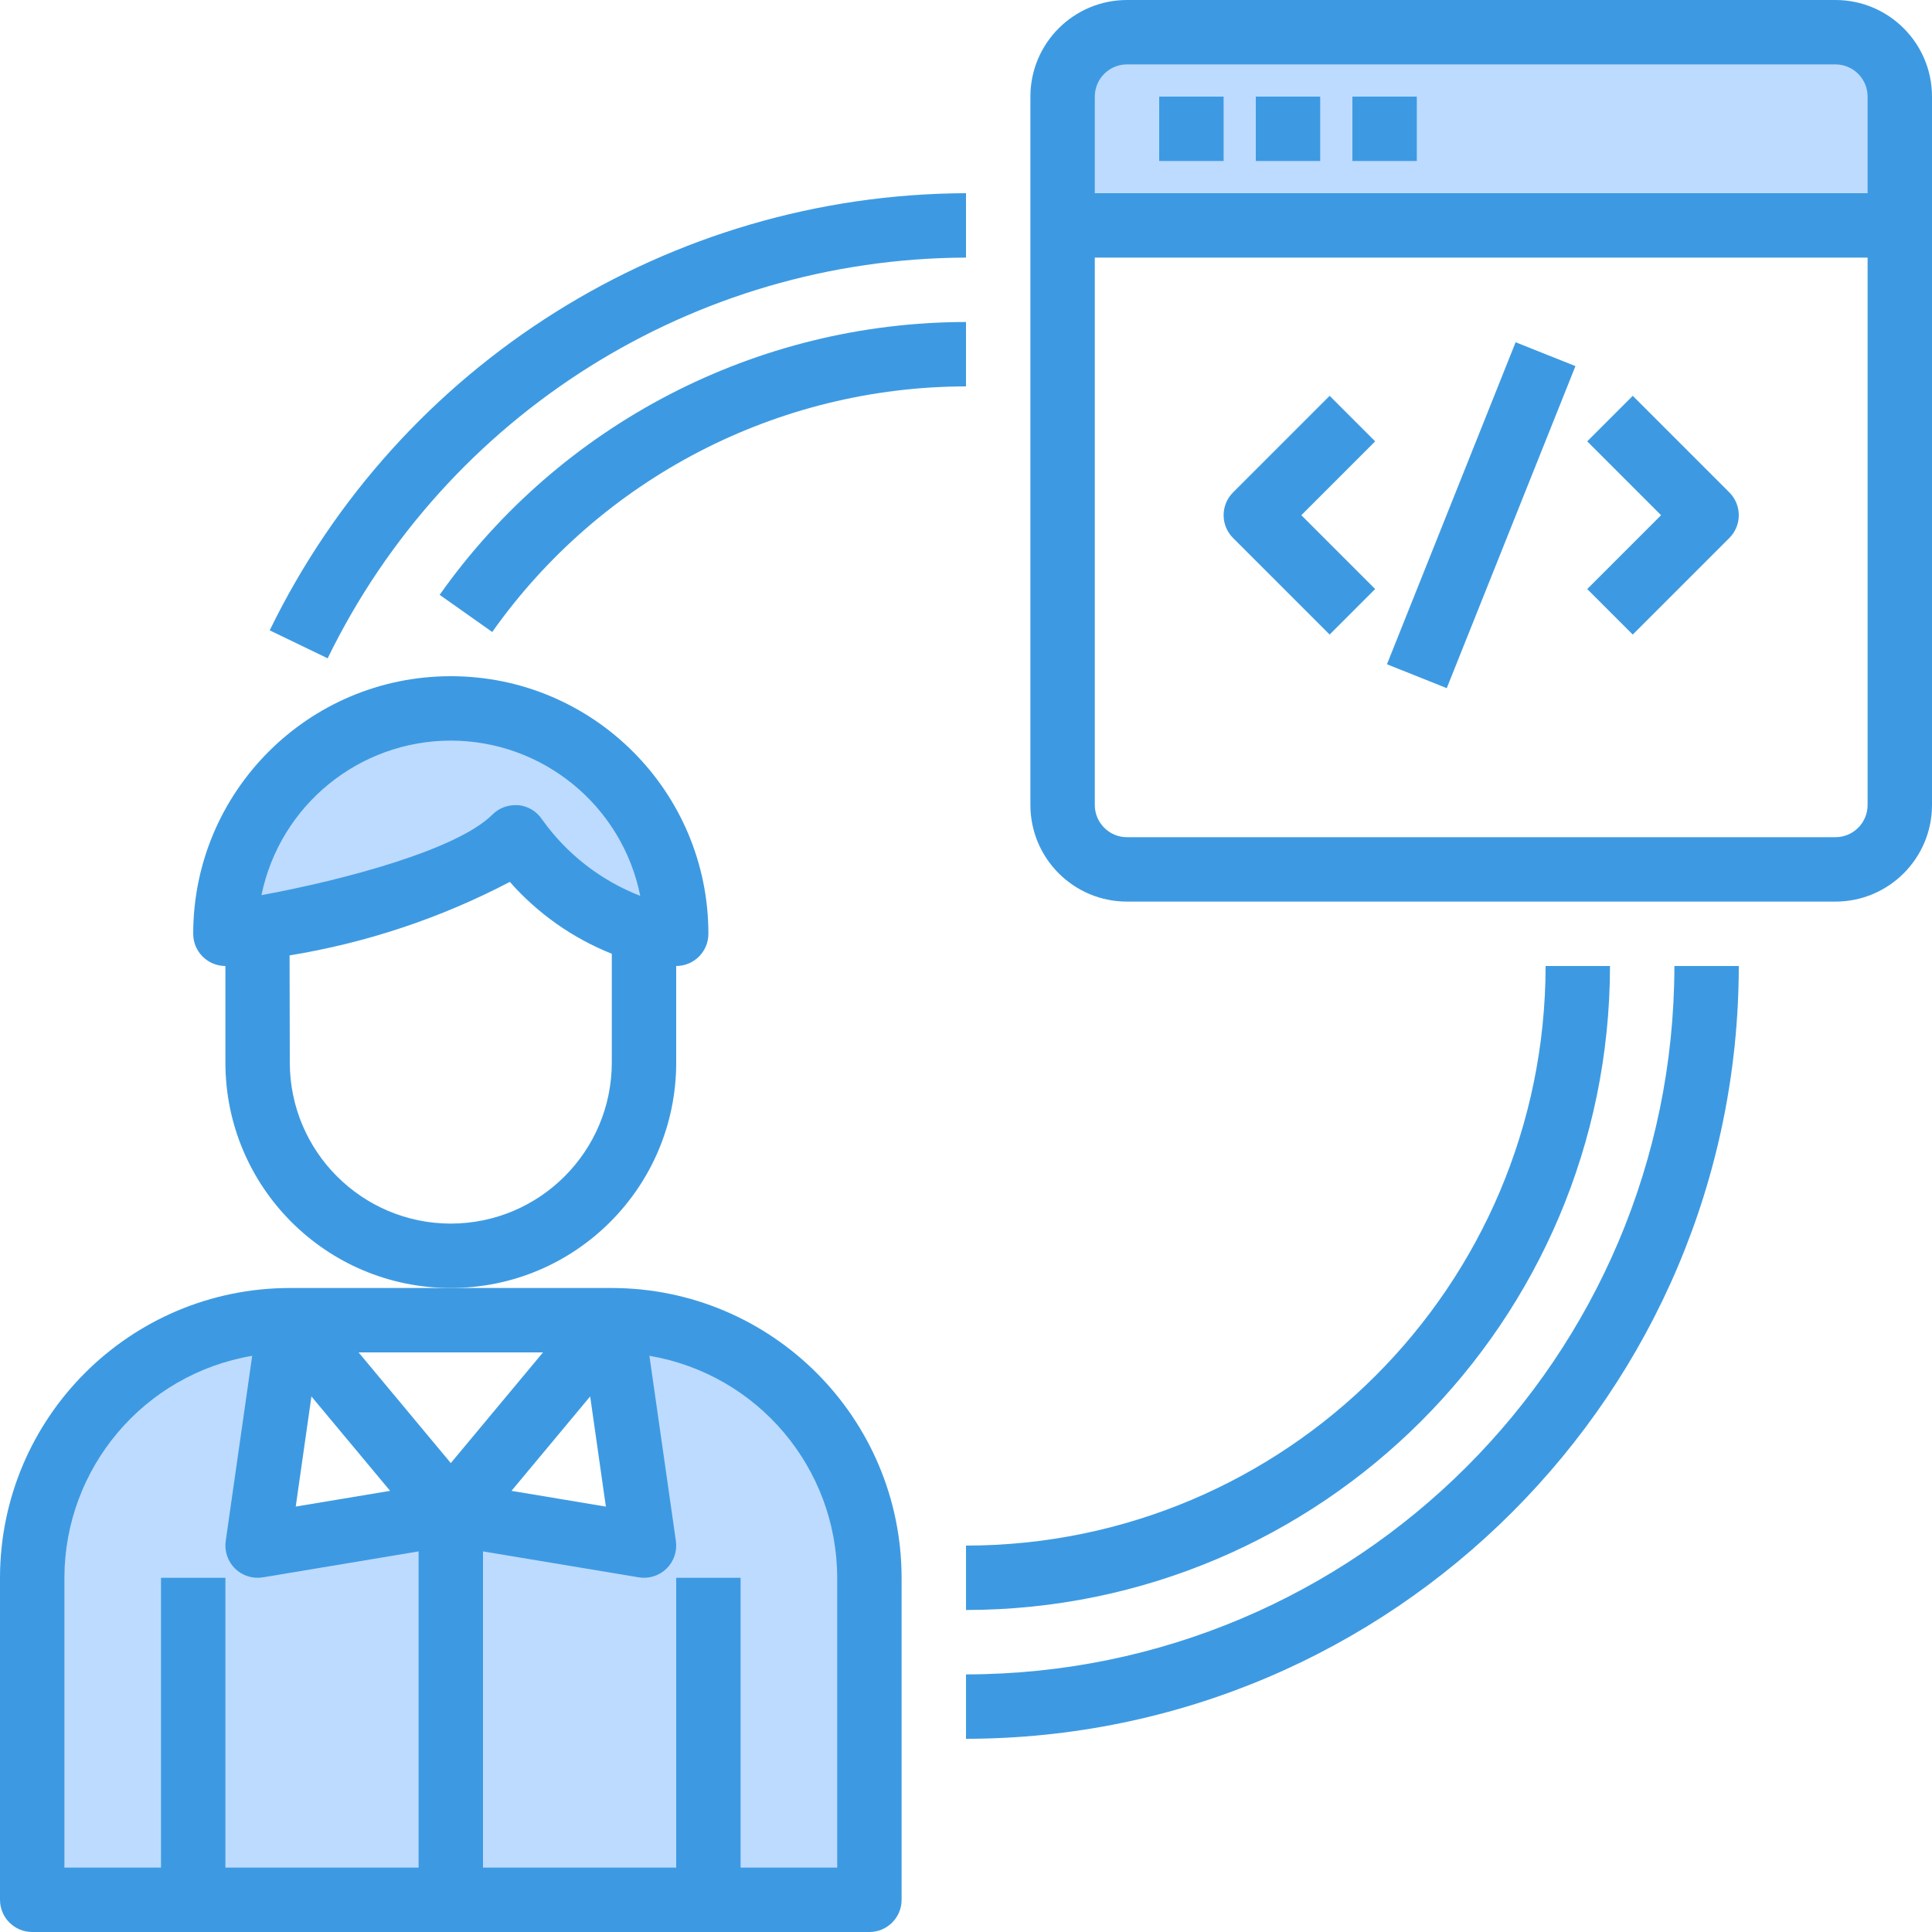 <svg height="480pt" viewBox="0 0 480 480" width="480pt" xmlns="http://www.w3.org/2000/svg"><path d="m176 472h-64v-96l48 8-8-56c35.348 0 64 28.652 64 64v80zm0 0" fill="#bddbff"/><path d="m64 384 48-8v96h-104v-80c0-35.348 28.652-64 64-64zm0 0" fill="#bddbff"/><path d="m168 232c-2.723.012-5.438-.312-8.078-.961-12.949-3.836-24.203-11.961-31.922-23.039-12.238 12.238-47.84 19.762-63.922 22.641-4.957.879-8.078 1.359-8.078 1.359.035-30.914 25.086-55.965 56-56 .805-.027 1.605.027 2.398.16 29.941 1.25 53.578 25.875 53.602 55.84zm0 0" fill="#bddbff"/><path d="m280 8h176c8.824.027 15.973 7.176 16 16v32h-208v-32c.027-8.824 7.176-15.973 16-16zm0 0" fill="#bddbff"/><g fill="#3d9ae2"><path d="m152 320h-80c-39.746.043-71.957 32.254-72 72v80c0 4.418 3.582 8 8 8h208c4.418 0 8-3.582 8-8v-80c-.043-39.746-32.254-71.957-72-72zm-1.473 54.312-23.449-3.914 19.547-23.461zm-15.617-38.312-22.91 27.496-22.91-27.496zm-57.535 10.945 19.547 23.453-23.449 3.906zm-61.375 45.055c.051-27.293 19.75-50.578 46.656-55.152l-6.578 46.016c-.359 2.527.504 5.07 2.328 6.855 1.824 1.781 4.391 2.586 6.906 2.168l38.688-6.445v78.559h-48v-72h-16v72h-24zm192 72h-24v-72h-16v72h-48v-78.559l38.688 6.445c2.516.418 5.082-.387 6.906-2.168 1.824-1.785 2.688-4.328 2.328-6.855l-6.578-46.016c26.906 4.57 46.609 27.859 46.656 55.152zm0 0"/><path d="m168 264v-24c4.418 0 8-3.582 8-8 0-35.348-28.652-64-64-64s-64 28.652-64 64c0 4.418 3.582 8 8 8v24c0 30.93 25.07 56 56 56s56-25.07 56-56zm-56-80c22.867.031 42.551 16.16 47.07 38.574-9.82-3.812-18.312-10.422-24.414-19.016-1.328-1.992-3.48-3.281-5.863-3.52-.273 0-.535 0-.801 0-2.121 0-4.156.844-5.656 2.344-8.734 8.707-36.559 16.176-57.375 20.016 4.59-22.332 24.238-38.371 47.039-38.398zm0 120c-22.082-.027-39.973-17.918-40-40l-.055-26.633c19.098-3.117 37.574-9.285 54.719-18.262 6.93 7.855 15.605 13.973 25.336 17.855v27.039c-.027 22.082-17.918 39.973-40 40zm0 0"/><path d="m400 240h-16c-.094 79.492-64.508 143.906-144 144v16c88.324-.102 159.898-71.676 160-160zm0 0"/><path d="m240 80c-52.004.055-100.75 25.32-130.77 67.785l13.066 9.23c27.02-38.219 70.898-60.961 117.703-61.016zm0 0"/><path d="m240 416v16c105.988-.125 191.875-86.012 192-192h-16c-.109 97.156-78.844 175.891-176 176zm0 0"/><path d="m240 64v-16c-73.652.266-140.746 42.387-172.992 108.609l14.398 6.949c29.562-60.707 91.07-99.32 158.594-99.559zm0 0"/><path d="m288 24h16v16h-16zm0 0"/><path d="m312 24h16v16h-16zm0 0"/><path d="m336 24h16v16h-16zm0 0"/><path d="m456 0h-176c-13.254 0-24 10.746-24 24v176c0 13.254 10.746 24 24 24h176c13.254 0 24-10.746 24-24v-176c0-13.254-10.746-24-24-24zm-176 16h176c4.418 0 8 3.582 8 8v24h-192v-24c0-4.418 3.582-8 8-8zm176 192h-176c-4.418 0-8-3.582-8-8v-136h192v136c0 4.418-3.582 8-8 8zm0 0"/><path d="m330.344 98.344-24 24c-3.121 3.125-3.121 8.188 0 11.312l24 24 11.312-11.312-18.344-18.344 18.344-18.344zm0 0"/><path d="m405.656 98.344-11.312 11.312 18.344 18.344-18.344 18.344 11.312 11.312 24-24c3.121-3.125 3.121-8.188 0-11.312zm0 0"/><path d="m344.586 165.035 31.969-80.008 14.859 5.934-31.973 80.012zm0 0"/></g></svg>